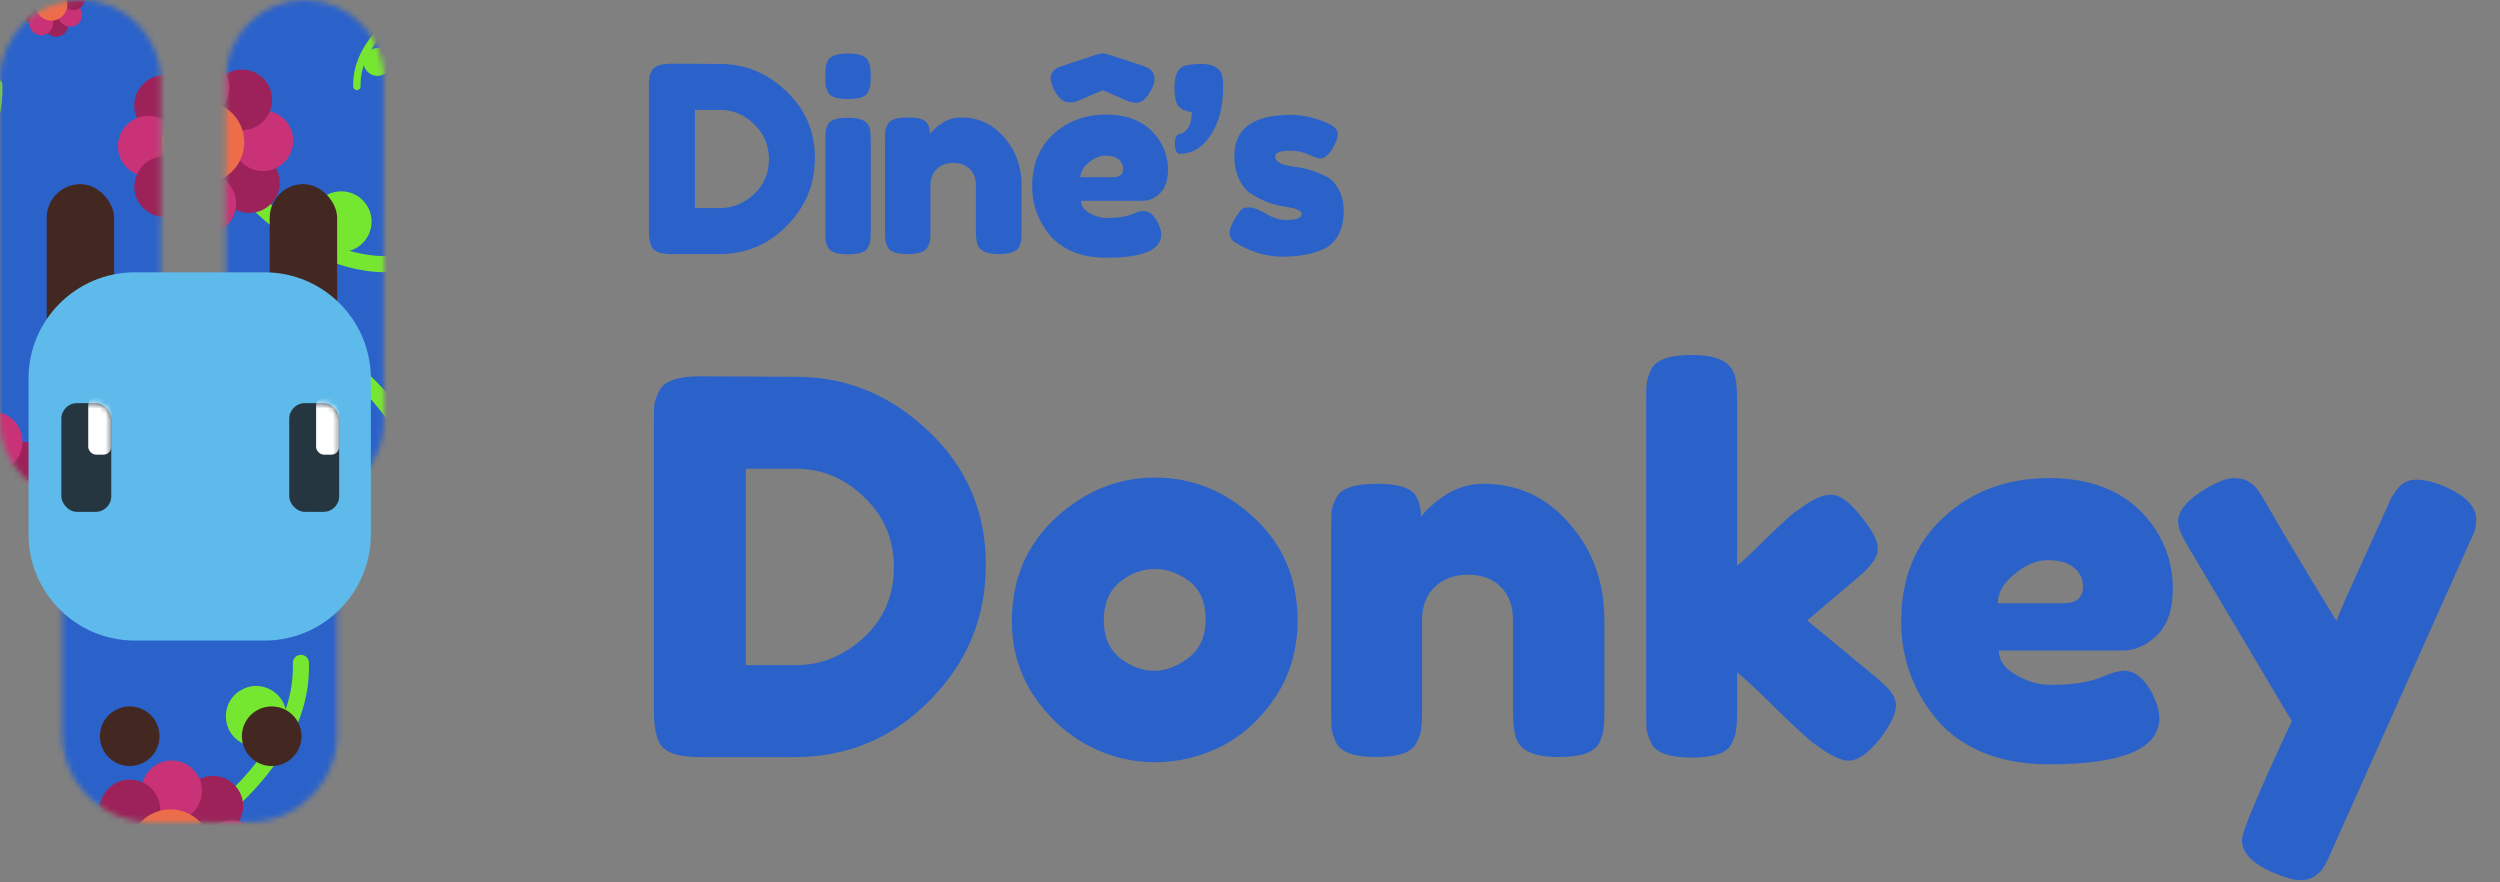 <svg width="462" height="163" viewBox="0 0 462 163" fill="none" xmlns="http://www.w3.org/2000/svg">
<rect x="0" y="0" width="462" height="163" fill="#808080" stroke="none"/>
<path d="M124.192 11.768L133.072 11.816C137.712 11.816 141.792 13.496 145.312 16.856C148.832 20.184 150.592 24.296 150.592 29.192C150.592 34.056 148.864 38.232 145.408 41.72C141.984 45.208 137.824 46.952 132.928 46.952H124.144C122.192 46.952 120.976 46.552 120.496 45.752C120.112 45.08 119.92 44.056 119.92 42.68V15.992C119.92 15.224 119.936 14.664 119.968 14.312C120.032 13.96 120.192 13.544 120.448 13.064C120.896 12.2 122.144 11.768 124.192 11.768ZM133.072 38.456C135.376 38.456 137.456 37.608 139.312 35.912C141.168 34.184 142.096 32.024 142.096 29.432C142.096 26.84 141.184 24.68 139.36 22.952C137.568 21.192 135.456 20.312 133.024 20.312H128.416V38.456H133.072ZM152.517 25.928C152.517 25.192 152.533 24.648 152.565 24.296C152.629 23.912 152.773 23.48 152.997 23C153.445 22.168 154.693 21.752 156.741 21.752C158.277 21.752 159.365 22.024 160.005 22.568C160.549 23.016 160.837 23.704 160.869 24.632C160.901 24.952 160.917 25.416 160.917 26.024V42.824C160.917 43.56 160.885 44.12 160.821 44.504C160.789 44.856 160.645 45.272 160.389 45.752C159.973 46.584 158.741 47 156.693 47C154.677 47 153.445 46.568 152.997 45.704C152.773 45.224 152.629 44.808 152.565 44.456C152.533 44.104 152.517 43.544 152.517 42.776V25.928ZM160.389 17.048C160.165 17.496 159.749 17.816 159.141 18.008C158.533 18.2 157.717 18.296 156.693 18.296C155.701 18.296 154.901 18.2 154.293 18.008C153.685 17.816 153.253 17.48 152.997 17C152.773 16.52 152.629 16.104 152.565 15.752C152.533 15.368 152.517 14.808 152.517 14.072C152.517 13.336 152.533 12.792 152.565 12.44C152.629 12.056 152.773 11.64 152.997 11.192C153.445 10.328 154.693 9.896 156.741 9.896C158.757 9.896 159.973 10.328 160.389 11.192C160.645 11.672 160.789 12.104 160.821 12.488C160.885 12.84 160.917 13.384 160.917 14.12C160.917 14.856 160.885 15.416 160.821 15.8C160.789 16.152 160.645 16.568 160.389 17.048ZM177.615 21.704C180.815 21.704 183.471 22.936 185.583 25.4C187.727 27.832 188.799 30.808 188.799 34.328V42.776C188.799 43.512 188.767 44.072 188.703 44.456C188.671 44.808 188.543 45.208 188.319 45.656C187.871 46.52 186.623 46.952 184.575 46.952C182.303 46.952 180.991 46.36 180.639 45.176C180.447 44.632 180.351 43.816 180.351 42.728V34.28C180.351 32.968 179.967 31.944 179.199 31.208C178.463 30.472 177.455 30.104 176.175 30.104C174.927 30.104 173.903 30.488 173.103 31.256C172.335 32.024 171.951 33.032 171.951 34.28V42.776C171.951 43.512 171.919 44.072 171.855 44.456C171.823 44.808 171.679 45.208 171.423 45.656C171.007 46.52 169.775 46.952 167.727 46.952C165.711 46.952 164.479 46.52 164.031 45.656C163.807 45.176 163.663 44.76 163.599 44.408C163.567 44.024 163.551 43.464 163.551 42.728V25.736C163.551 25.032 163.567 24.504 163.599 24.152C163.663 23.768 163.823 23.352 164.079 22.904C164.527 22.104 165.759 21.704 167.775 21.704C169.727 21.704 170.927 22.072 171.375 22.808C171.695 23.352 171.855 24.008 171.855 24.776C171.983 24.552 172.271 24.232 172.719 23.816C173.167 23.4 173.599 23.064 174.015 22.808C175.103 22.072 176.303 21.704 177.615 21.704ZM203.797 9.848L204.901 10.088C207.877 11.048 210.021 11.752 211.333 12.2C212.677 12.648 213.349 13.432 213.349 14.552C213.349 15.16 213.173 15.8 212.821 16.472C211.957 18.168 210.997 19.016 209.941 19.016C209.653 19.016 209.141 18.904 208.405 18.68L203.797 16.664L199.333 18.584C198.885 18.808 198.341 18.92 197.701 18.92C196.485 18.92 195.493 18.104 194.725 16.472C194.341 15.64 194.149 14.968 194.149 14.456C194.149 13.432 194.757 12.712 195.973 12.296L202.645 10.088L203.797 9.848ZM215.845 31.352C215.845 33.304 215.349 34.76 214.357 35.72C213.397 36.648 212.325 37.112 211.141 37.112H199.765C199.765 38.008 200.293 38.76 201.349 39.368C202.405 39.976 203.461 40.28 204.517 40.28C206.373 40.28 207.829 40.088 208.885 39.704L209.413 39.512C210.181 39.16 210.821 38.984 211.333 38.984C212.357 38.984 213.237 39.704 213.973 41.144C214.389 42.008 214.597 42.744 214.597 43.352C214.597 46.2 211.189 47.624 204.373 47.624C202.005 47.624 199.893 47.224 198.037 46.424C196.213 45.592 194.789 44.504 193.765 43.16C191.749 40.568 190.741 37.672 190.741 34.472C190.741 30.44 192.037 27.224 194.629 24.824C197.253 22.392 200.517 21.176 204.421 21.176C208.869 21.176 212.133 22.744 214.213 25.88C215.301 27.544 215.845 29.368 215.845 31.352ZM205.717 32.744C206.933 32.744 207.541 32.232 207.541 31.208C207.541 30.472 207.253 29.88 206.677 29.432C206.133 28.984 205.333 28.76 204.277 28.76C203.253 28.76 202.229 29.192 201.205 30.056C200.181 30.888 199.669 31.784 199.669 32.744H205.717ZM225.216 12.824C225.76 13.368 226.032 14.296 226.032 15.608V16.376C226.032 17.176 226 17.768 225.936 18.152C225.712 20.968 224.88 23.384 223.44 25.4C222 27.416 220.176 28.424 217.968 28.424C217.744 28.424 217.536 28.264 217.344 27.944C217.184 27.592 217.104 27.144 217.104 26.6C217.104 26.056 217.168 25.64 217.296 25.352C217.456 25.032 217.616 24.856 217.776 24.824C217.968 24.76 218.112 24.728 218.208 24.728C218.304 24.696 218.48 24.616 218.736 24.488C218.992 24.328 219.216 24.12 219.408 23.864C219.92 23.192 220.208 22.152 220.272 20.744C219.184 20.584 218.368 20.232 217.824 19.688C217.312 19.144 217.056 17.992 217.056 16.232C217.056 14.952 217.216 14.008 217.536 13.4C217.856 12.76 218.336 12.344 218.976 12.152C219.648 11.928 220.672 11.816 222.048 11.816C223.424 11.816 224.48 12.152 225.216 12.824ZM228.159 44.744C227.551 44.36 227.247 43.752 227.247 42.92C227.247 42.088 227.855 40.824 229.071 39.128C229.423 38.584 229.983 38.312 230.751 38.312C231.551 38.312 232.623 38.712 233.967 39.512C235.311 40.28 236.527 40.664 237.615 40.664C239.567 40.664 240.543 40.28 240.543 39.512C240.543 38.904 239.471 38.456 237.327 38.168C235.311 37.88 233.311 37.128 231.327 35.912C230.399 35.336 229.631 34.44 229.023 33.224C228.415 31.976 228.111 30.504 228.111 28.808C228.111 23.752 231.583 21.224 238.527 21.224C240.799 21.224 243.135 21.768 245.535 22.856C246.655 23.368 247.215 24.008 247.215 24.776C247.215 25.544 246.863 26.488 246.159 27.608C245.455 28.728 244.735 29.288 243.999 29.288C243.615 29.288 242.895 29.048 241.839 28.568C240.815 28.088 239.695 27.848 238.479 27.848C236.591 27.848 235.647 28.2 235.647 28.904C235.647 29.864 236.735 30.488 238.911 30.776C241.023 31 243.071 31.608 245.055 32.6C245.983 33.048 246.751 33.832 247.359 34.952C247.999 36.04 248.319 37.416 248.319 39.08C248.319 40.744 247.999 42.168 247.359 43.352C246.751 44.504 245.887 45.368 244.767 45.944C242.719 46.936 240.143 47.432 237.039 47.432C233.967 47.432 231.007 46.536 228.159 44.744Z" fill="#2B62CA"/>
<path d="M129.384 69.536L147.144 69.632C156.424 69.632 164.584 72.992 171.624 79.712C178.664 86.368 182.184 94.592 182.184 104.384C182.184 114.112 178.728 122.464 171.816 129.44C164.968 136.416 156.648 139.904 146.856 139.904H129.288C125.384 139.904 122.952 139.104 121.992 137.504C121.224 136.16 120.84 134.112 120.84 131.36V77.984C120.84 76.448 120.872 75.328 120.936 74.624C121.064 73.92 121.384 73.088 121.896 72.128C122.792 70.4 125.288 69.536 129.384 69.536ZM147.144 122.912C151.752 122.912 155.912 121.216 159.624 117.824C163.336 114.368 165.192 110.048 165.192 104.864C165.192 99.68 163.368 95.36 159.72 91.904C156.136 88.384 151.912 86.624 147.048 86.624H137.832V122.912H147.144ZM186.994 114.752C186.994 107.072 189.682 100.736 195.058 95.744C200.434 90.752 206.578 88.256 213.49 88.256C220.402 88.256 226.514 90.752 231.826 95.744C237.138 100.672 239.794 106.976 239.794 114.656C239.794 119.968 238.418 124.704 235.666 128.864C232.914 132.96 229.554 136 225.586 137.984C221.682 139.904 217.618 140.864 213.394 140.864C209.17 140.864 205.074 139.84 201.106 137.792C197.138 135.68 193.778 132.608 191.026 128.576C188.338 124.48 186.994 119.872 186.994 114.752ZM207.058 121.664C209.106 123.2 211.186 123.968 213.298 123.968C215.41 123.968 217.522 123.168 219.634 121.568C221.746 119.968 222.802 117.6 222.802 114.464C222.802 111.328 221.81 108.992 219.826 107.456C217.842 105.92 215.698 105.152 213.394 105.152C211.09 105.152 208.946 105.952 206.962 107.552C204.978 109.152 203.986 111.52 203.986 114.656C203.986 117.728 205.01 120.064 207.058 121.664ZM274.124 89.408C280.524 89.408 285.836 91.872 290.06 96.8C294.348 101.664 296.492 107.616 296.492 114.656V131.552C296.492 133.024 296.428 134.144 296.3 134.912C296.236 135.616 295.98 136.416 295.532 137.312C294.636 139.04 292.14 139.904 288.044 139.904C283.5 139.904 280.876 138.72 280.172 136.352C279.788 135.264 279.596 133.632 279.596 131.456V114.56C279.596 111.936 278.828 109.888 277.292 108.416C275.82 106.944 273.804 106.208 271.244 106.208C268.748 106.208 266.7 106.976 265.1 108.512C263.564 110.048 262.796 112.064 262.796 114.56V131.552C262.796 133.024 262.732 134.144 262.604 134.912C262.54 135.616 262.252 136.416 261.74 137.312C260.908 139.04 258.444 139.904 254.348 139.904C250.316 139.904 247.852 139.04 246.956 137.312C246.508 136.352 246.22 135.52 246.092 134.816C246.028 134.048 245.996 132.928 245.996 131.456V97.472C245.996 96.064 246.028 95.008 246.092 94.304C246.22 93.536 246.54 92.704 247.052 91.808C247.948 90.208 250.412 89.408 254.444 89.408C258.348 89.408 260.748 90.144 261.644 91.616C262.284 92.704 262.604 94.016 262.604 95.552C262.86 95.104 263.436 94.464 264.332 93.632C265.228 92.8 266.092 92.128 266.924 91.616C269.1 90.144 271.5 89.408 274.124 89.408ZM333.975 114.656L346.743 125.216C348.343 126.56 349.335 127.584 349.719 128.288C350.167 128.992 350.391 129.664 350.391 130.304C350.391 131.84 349.399 133.92 347.415 136.544C345.239 139.232 343.319 140.576 341.655 140.576C340.247 140.576 338.295 139.648 335.799 137.792L334.839 137.12C333.367 135.904 331.095 133.792 328.023 130.784C324.951 127.712 322.615 125.536 321.015 124.256V131.648C321.015 133.12 320.951 134.24 320.823 135.008C320.759 135.712 320.471 136.544 319.959 137.504C319.127 139.168 316.663 140 312.567 140C308.535 140 306.071 139.136 305.175 137.408C304.727 136.448 304.439 135.616 304.311 134.912C304.247 134.144 304.215 133.024 304.215 131.552V74.048C304.215 72.576 304.247 71.488 304.311 70.784C304.439 70.016 304.727 69.152 305.175 68.192C306.071 66.464 308.567 65.6 312.663 65.6C315.735 65.6 317.911 66.144 319.191 67.232C320.279 68.128 320.855 69.536 320.919 71.456C320.983 72.032 321.015 72.928 321.015 74.144V104.576C322.167 103.616 323.895 101.984 326.199 99.68C328.567 97.376 330.327 95.744 331.479 94.784L332.631 94.016C334.871 92.288 336.791 91.424 338.391 91.424C339.991 91.424 341.815 92.736 343.863 95.36C345.975 97.92 347.031 99.936 347.031 101.408C347.031 102.88 345.847 104.608 343.479 106.592L333.975 114.656ZM401.546 108.704C401.546 112.608 400.554 115.52 398.57 117.44C396.65 119.296 394.506 120.224 392.138 120.224H369.386C369.386 122.016 370.442 123.52 372.554 124.736C374.666 125.952 376.778 126.56 378.89 126.56C382.602 126.56 385.514 126.176 387.626 125.408L388.682 125.024C390.218 124.32 391.498 123.968 392.522 123.968C394.57 123.968 396.33 125.408 397.802 128.288C398.634 130.016 399.05 131.488 399.05 132.704C399.05 138.4 392.234 141.248 378.602 141.248C373.866 141.248 369.642 140.448 365.93 138.848C362.282 137.184 359.434 135.008 357.386 132.32C353.354 127.136 351.338 121.344 351.338 114.944C351.338 106.88 353.93 100.448 359.114 95.648C364.362 90.784 370.89 88.352 378.698 88.352C387.594 88.352 394.122 91.488 398.281 97.76C400.458 101.088 401.546 104.736 401.546 108.704ZM381.29 111.488C383.722 111.488 384.938 110.464 384.938 108.416C384.938 106.944 384.362 105.76 383.21 104.864C382.122 103.968 380.522 103.52 378.41 103.52C376.362 103.52 374.314 104.384 372.266 106.112C370.218 107.776 369.194 109.568 369.194 111.488H381.29ZM451.943 89.984C455.719 91.648 457.607 93.664 457.607 96.032C457.607 97.184 457.351 98.272 456.839 99.296C456.327 100.32 456.071 100.864 456.071 100.928L430.919 157.184C430.407 158.4 429.959 159.328 429.575 159.968C429.255 160.608 428.711 161.216 427.943 161.792C427.175 162.368 426.215 162.656 425.062 162.656C423.911 162.656 422.215 162.176 419.975 161.216C416.199 159.552 414.311 157.568 414.311 155.264C414.311 153.728 417.383 146.4 423.527 133.28L404.423 101.12C403.143 99.008 402.503 97.44 402.503 96.416C402.503 94.368 404.231 92.32 407.687 90.272C409.863 88.992 411.559 88.352 412.775 88.352C413.991 88.352 414.983 88.608 415.751 89.12C416.519 89.632 417.063 90.176 417.383 90.752C417.767 91.264 419.527 94.24 422.663 99.68C425.863 105.056 428.903 110.08 431.783 114.752C432.103 113.728 433.831 109.792 436.967 102.944C440.103 96.032 441.767 92.352 441.959 91.904C442.215 91.456 442.599 90.912 443.111 90.272C443.943 89.184 445.095 88.64 446.567 88.64C448.103 88.64 449.895 89.088 451.943 89.984Z" fill="#2B62CA"/>
<mask id="mask0" mask-type="alpha" maskUnits="userSpaceOnUse" x="0" y="0" width="71" height="152">
<path fill-rule="evenodd" clip-rule="evenodd" d="M0 14.857C0 6.652 6.652 0 14.857 0C23.062 0 29.714 6.652 29.714 14.857V62.304H41.696V14.617C41.696 6.544 48.24 0 56.313 0C64.386 0 70.931 6.544 70.931 14.617V77.88C70.931 83.818 67.39 88.929 62.304 91.217V135.631C62.304 144.63 55.008 151.926 46.009 151.926H27.797C18.798 151.926 11.502 144.63 11.502 135.631V92.117C4.913 90.596 0 84.692 0 77.64V14.857Z" fill="#9C2259"/>
</mask>
<g mask="url(#mask0)">
<rect x="-55.115" y="-0.479" width="169.717" height="169.717" fill="#2B62CA"/>
<mask id="mask1" mask-type="alpha" maskUnits="userSpaceOnUse" x="-56" y="-1" width="171" height="171">
<rect x="-55.115" y="-0.479" width="169.717" height="169.717" fill="#2B62CA"/>
</mask>
<g mask="url(#mask1)">
<path d="M33.388 103.859C33.052 104.031 32.92 104.443 33.093 104.778C33.265 105.113 33.676 105.245 34.012 105.073L33.388 103.859ZM45.236 89.694C45.233 89.317 44.925 89.013 44.548 89.016C44.171 89.018 43.868 89.326 43.87 89.703L45.236 89.694ZM34.012 105.073C35.895 104.105 38.691 102.196 41.019 99.583C43.345 96.972 45.262 93.59 45.236 89.694L43.87 89.703C43.893 93.133 42.203 96.201 39.999 98.674C37.798 101.146 35.142 102.957 33.388 103.859L34.012 105.073Z" fill="#76E731"/>
<path d="M29.082 105.845C31.009 105.385 32.71 107.183 32.145 109.081V109.081C31.581 110.979 29.173 111.553 27.812 110.115V110.115C26.451 108.677 27.157 106.305 29.082 105.845V105.845Z" fill="#9C2259"/>
<path d="M30.838 108.636C31.875 106.949 34.35 107.017 35.292 108.758V108.758C36.235 110.499 34.939 112.608 32.959 112.554V112.554C30.98 112.5 29.802 110.323 30.838 108.636V108.636Z" fill="#C93276"/>
<path d="M37.348 104.156C35.422 104.616 33.721 102.818 34.285 100.92V100.92C34.85 99.022 37.258 98.448 38.619 99.886V99.886C39.98 101.324 39.274 103.696 37.348 104.156V104.156Z" fill="#9C2259"/>
<path d="M35.489 101.597C34.452 103.284 31.978 103.216 31.035 101.475V101.475C30.092 99.733 31.388 97.625 33.368 97.679V97.679C35.347 97.733 36.526 99.91 35.489 101.597V101.597Z" fill="#C93276"/>
<path d="M32.206 101.176C32.666 103.102 30.868 104.804 28.97 104.239V104.239C27.072 103.674 26.497 101.267 27.936 99.905V99.905C29.374 98.544 31.746 99.25 32.206 101.176V101.176Z" fill="#9C2259"/>
<path d="M29.746 103.126C31.433 104.163 31.365 106.637 29.623 107.58V107.58C27.882 108.523 25.773 107.227 25.828 105.247V105.247C25.882 103.268 28.059 102.089 29.746 103.126V103.126Z" fill="#C93276"/>
<path d="M41.983 91.937C43.67 92.974 43.602 95.448 41.86 96.391V96.391C40.119 97.333 38.01 96.037 38.064 94.058V94.058C38.119 92.078 40.295 90.9 41.983 91.937V91.937Z" fill="#76E731"/>
<path d="M34.051 109.446C33.591 107.52 35.389 105.818 37.287 106.383V106.383C39.185 106.948 39.76 109.355 38.322 110.717V110.717C36.883 112.078 34.511 111.372 34.051 109.446V109.446Z" fill="#9C2259"/>
<path d="M36.898 107.669C35.211 106.632 35.279 104.158 37.02 103.215V103.215C38.762 102.273 40.871 103.568 40.816 105.548V105.548C40.762 107.527 38.585 108.706 36.898 107.669V107.669Z" fill="#C93276"/>
<circle cx="33.05" cy="105.309" r="3.485" transform="rotate(-133.428 33.05 105.309)" fill="#ED6D4A"/>
<path d="M76.727 1.515C77.057 1.334 77.178 0.919 76.996 0.588C76.815 0.258 76.4 0.137 76.069 0.319L76.727 1.515ZM65.272 16C65.284 16.377 65.6 16.672 65.977 16.659C66.354 16.646 66.649 16.33 66.636 15.953L65.272 16ZM76.069 0.319C74.213 1.338 71.471 3.323 69.215 5.999C66.962 8.673 65.138 12.106 65.272 16L66.636 15.953C66.519 12.525 68.124 9.412 70.259 6.879C72.392 4.348 74.997 2.465 76.727 1.515L76.069 0.319Z" fill="#76E731"/>
<path d="M72.759 1.327C74.672 0.814 76.422 2.565 75.91 4.477V4.477C75.397 6.39 73.007 7.031 71.606 5.631V5.631C70.206 4.23 70.847 1.839 72.759 1.327V1.327Z" fill="#9C2259"/>
<path d="M68.462 13.669C66.747 12.679 66.747 10.203 68.462 9.213V9.213C70.177 8.223 72.32 9.461 72.32 11.441V11.441C72.32 13.421 70.177 14.659 68.462 13.669V13.669Z" fill="#76E731"/>
<path d="M75.91 -4.052C76.422 -2.139 74.672 -0.389 72.759 -0.901V-0.901C70.847 -1.414 70.206 -3.804 71.606 -5.205V-5.205C73.006 -6.605 75.397 -5.964 75.91 -4.052V-4.052Z" fill="#9C2259"/>
<path d="M73.113 -2.197C74.828 -1.207 74.828 1.268 73.113 2.258V2.258C71.398 3.249 69.254 2.011 69.254 0.031V0.031C69.254 -1.949 71.398 -3.187 73.113 -2.197V-2.197Z" fill="#C93276"/>
<path d="M1.641 134.857C1.823 135.188 2.238 135.309 2.568 135.127C2.899 134.946 3.02 134.531 2.838 134.2L1.641 134.857ZM-12.843 123.403C-13.22 123.416 -13.515 123.731 -13.502 124.108C-13.489 124.485 -13.173 124.78 -12.797 124.767L-12.843 123.403ZM2.838 134.2C1.819 132.344 -0.166 129.602 -2.843 127.346C-5.516 125.093 -8.949 123.27 -12.843 123.403L-12.797 124.767C-9.368 124.65 -6.256 126.256 -3.722 128.39C-1.192 130.523 0.692 133.128 1.641 134.857L2.838 134.2Z" fill="#76E731"/>
<path d="M3.745 139.106C3.232 137.194 4.983 135.443 6.895 135.956V135.956C8.808 136.468 9.449 138.859 8.048 140.259V140.259C6.648 141.66 4.257 141.019 3.745 139.106V139.106Z" fill="#9C2259"/>
<path d="M6.487 137.275C4.772 136.285 4.772 133.809 6.487 132.819V132.819C8.201 131.829 10.345 133.067 10.345 135.047V135.047C10.345 137.027 8.201 138.265 6.487 137.275V137.275Z" fill="#C93276"/>
<path d="M1.83 130.89C2.342 132.803 0.592 134.553 -1.321 134.041V134.041C-3.233 133.528 -3.874 131.137 -2.474 129.737V129.737C-1.074 128.337 1.317 128.978 1.83 130.89V130.89Z" fill="#9C2259"/>
<path d="M-0.677 132.819C1.038 133.809 1.038 136.285 -0.677 137.275V137.275C-2.392 138.265 -4.536 137.027 -4.536 135.047V135.047C-4.536 133.067 -2.392 131.829 -0.677 132.819V132.819Z" fill="#C93276"/>
<path d="M-1.008 136.112C0.905 135.6 2.655 137.35 2.143 139.263V139.263C1.63 141.175 -0.761 141.816 -2.161 140.416V140.416C-3.561 139.016 -2.92 136.625 -1.008 136.112V136.112Z" fill="#9C2259"/>
<path d="M1.009 138.518C1.999 136.803 4.474 136.803 5.464 138.518V138.518C6.454 140.233 5.217 142.377 3.237 142.377V142.377C1.256 142.377 0.019 140.233 1.009 138.518V138.518Z" fill="#C93276"/>
<path d="M7.208 134.041C5.296 134.553 3.545 132.803 4.058 130.89V130.89C4.57 128.978 6.961 128.337 8.362 129.737V129.737C9.762 131.137 9.121 133.528 7.208 134.041V134.041Z" fill="#9C2259"/>
<path d="M5.354 131.244C4.364 132.959 1.888 132.959 0.898 131.244V131.244C-0.092 129.529 1.146 127.385 3.126 127.385V127.385C5.106 127.385 6.344 129.529 5.354 131.244V131.244Z" fill="#C93276"/>
<circle cx="3.1" cy="135.155" r="3.485" transform="rotate(135 3.1 135.155)" fill="#ED6D4A"/>
<path d="M-24.91 46.999C-25.635 47.385 -25.91 48.285 -25.524 49.01C-25.138 49.735 -24.238 50.01 -23.513 49.624L-24.91 46.999ZM0.441 15.777C0.423 14.956 -0.256 14.305 -1.077 14.322C-1.898 14.34 -2.549 15.02 -2.532 15.841L0.441 15.777ZM-23.513 49.624C-19.442 47.456 -13.414 43.21 -8.428 37.445C-3.446 31.686 0.622 24.261 0.441 15.777L-2.532 15.841C-2.373 23.31 -5.956 30.043 -10.677 35.5C-15.392 40.951 -21.117 44.98 -24.91 46.999L-23.513 49.624Z" fill="#76E731"/>
<path d="M4.006 92.832C-0.295 92.513 -2.638 87.659 -0.211 84.093V84.093C2.215 80.528 7.591 80.926 9.465 84.81V84.81C11.34 88.694 8.307 93.151 4.006 92.832V92.832Z" fill="#9C2259"/>
<path d="M2.207 85.88C-1.059 88.696 -6.149 86.92 -6.954 82.683V82.683C-7.76 78.446 -3.677 74.927 0.395 76.347V76.347C4.467 77.769 5.473 83.064 2.207 85.88V85.88Z" fill="#C93276"/>
<path d="M-12.095 97.413C-8.828 94.598 -3.739 96.374 -2.934 100.611V100.611C-2.128 104.847 -6.211 108.367 -10.283 106.946V106.946C-14.355 105.525 -15.361 100.229 -12.095 97.413V97.413Z" fill="#C93276"/>
<path d="M-5.561 100.456C-5.242 96.155 -0.387 93.812 3.178 96.239V96.239C6.743 98.665 6.345 104.041 2.461 105.915V105.915C-1.423 107.79 -5.879 104.757 -5.561 100.456V100.456Z" fill="#9C2259"/>
<path d="M0.833 98.036C-1.982 94.769 -0.206 89.68 4.031 88.874V88.874C8.267 88.069 11.787 92.152 10.366 96.224V96.224C8.945 100.296 3.649 101.302 0.833 98.036V98.036Z" fill="#C93276"/>
<circle cx="-4.582" cy="91.322" r="7.59" transform="rotate(64.238 -4.582 91.322)" fill="#ED6D4A"/>
<path d="M79.368 94.453C79.563 95.251 80.368 95.739 81.166 95.543C81.963 95.348 82.451 94.543 82.256 93.745L79.368 94.453ZM55.354 62.191C54.554 62.006 53.755 62.504 53.57 63.304C53.385 64.104 53.883 64.903 54.683 65.088L55.354 62.191ZM82.256 93.745C81.158 89.266 78.528 82.378 74.169 76.125C69.814 69.878 63.62 64.106 55.354 62.191L54.683 65.088C61.961 66.774 67.604 71.906 71.73 77.825C75.851 83.739 78.345 90.28 79.368 94.453L82.256 93.745Z" fill="#76E731"/>
<path d="M82 86.214C82 90.526 77.332 93.222 73.597 91.066V91.066C69.862 88.909 69.862 83.519 73.597 81.362V81.362C77.332 79.206 82 81.901 82 86.214V86.214Z" fill="#9C2259"/>
<path d="M75.639 88.858C78.689 91.908 77.293 97.115 73.128 98.231V98.231C68.962 99.347 65.15 95.535 66.267 91.37V91.37C67.383 87.204 72.59 85.809 75.639 88.858V88.858Z" fill="#C93276"/>
<path d="M73.088 95.6C77.4 95.6 80.096 100.268 77.939 104.003V104.003C75.783 107.738 70.392 107.738 68.236 104.003V104.003C66.08 100.268 68.775 95.6 73.088 95.6V95.6Z" fill="#9C2259"/>
<path d="M58.46 70.217C61.51 67.168 66.717 68.563 67.833 72.729V72.729C68.949 76.894 65.137 80.706 60.971 79.59V79.59C56.806 78.474 55.411 73.267 58.46 70.217V70.217Z" fill="#76E731"/>
<path d="M32.144 153.988C31.424 154.383 31.161 155.287 31.556 156.007C31.952 156.726 32.855 156.989 33.575 156.594L32.144 153.988ZM57.091 122.442C57.063 121.622 56.375 120.979 55.554 121.007C54.734 121.035 54.091 121.723 54.119 122.544L57.091 122.442ZM33.575 156.594C37.618 154.375 43.59 150.051 48.502 144.222C53.41 138.399 57.381 130.923 57.091 122.442L54.119 122.544C54.375 130.011 50.878 136.789 46.228 142.306C41.583 147.818 35.91 151.92 32.144 153.988L33.575 156.594Z" fill="#76E731"/>
<path d="M40.784 154.398C36.618 155.514 32.806 151.703 33.923 147.537V147.537C35.039 143.371 40.246 141.976 43.295 145.026V145.026C46.345 148.075 44.949 153.282 40.784 154.398V154.398Z" fill="#9C2259"/>
<path d="M36.583 148.938C34.427 152.673 29.036 152.673 26.88 148.938V148.938C24.723 145.204 27.419 140.535 31.731 140.535V140.535C36.044 140.535 38.739 145.204 36.583 148.938V148.938Z" fill="#C93276"/>
<path d="M29.411 148.219C30.527 152.384 26.715 156.196 22.55 155.08V155.08C18.384 153.964 16.989 148.757 20.038 145.707V145.707C23.088 142.658 28.295 144.053 29.411 148.219V148.219Z" fill="#9C2259"/>
<path d="M24.172 152.61C27.906 154.767 27.906 160.157 24.172 162.314V162.314C20.437 164.47 15.768 161.775 15.768 157.462V157.462C15.768 153.15 20.437 150.454 24.172 152.61V152.61Z" fill="#C93276"/>
<path d="M50.143 127.52C53.878 129.676 53.878 135.067 50.143 137.223V137.223C46.408 139.379 41.74 136.684 41.74 132.371V132.371C41.74 128.059 46.408 125.363 50.143 127.52V127.52Z" fill="#76E731"/>
<path d="M40.014 162.073C36.279 159.916 36.279 154.526 40.014 152.369V152.369C43.749 150.213 48.417 152.909 48.417 157.221V157.221C48.417 161.534 43.749 164.229 40.014 162.073V162.073Z" fill="#C93276"/>
<circle cx="31.497" cy="157.165" r="7.59" transform="rotate(-135 31.497 157.165)" fill="#ED6D4A"/>
<path d="M40.758 26.793C40.329 26.093 39.414 25.873 38.714 26.301C38.013 26.73 37.793 27.645 38.221 28.345L40.758 26.793ZM73.44 50.231C74.259 50.165 74.868 49.447 74.802 48.629C74.735 47.811 74.018 47.201 73.199 47.268L73.44 50.231ZM38.221 28.345C40.629 32.279 45.228 38.042 51.281 42.675C57.328 47.303 64.983 50.919 73.44 50.231L73.199 47.268C65.753 47.873 58.817 44.699 53.088 40.314C47.364 35.933 43.001 30.459 40.758 26.793L38.221 28.345Z" fill="#76E731"/>
<path d="M35.747 17.765C37.058 21.874 33.429 25.86 29.216 24.941V24.941C25.002 24.022 23.364 18.886 26.267 15.697V15.697C29.17 12.508 34.437 13.657 35.747 17.765V17.765Z" fill="#9C2259"/>
<path d="M29.97 22.031C33.802 24.009 34.055 29.394 30.426 31.723V31.723C26.797 34.053 22.006 31.579 21.804 27.272V27.272C21.601 22.964 26.138 20.052 29.97 22.031V22.031Z" fill="#C93276"/>
<path d="M40.754 35.443C39.443 31.334 43.072 27.348 47.285 28.267V28.267C51.499 29.186 53.137 34.322 50.234 37.511V37.511C47.331 40.701 42.064 39.551 40.754 35.443V35.443Z" fill="#9C2259"/>
<path d="M46.01 30.99C42.178 29.012 41.925 23.627 45.555 21.298V21.298C49.184 18.968 53.974 21.442 54.176 25.749V25.749C54.379 30.057 49.842 32.969 46.01 30.99V30.99Z" fill="#C93276"/>
<path d="M46.392 23.792C42.284 25.103 38.297 21.474 39.217 17.261V17.261C40.136 13.047 45.272 11.409 48.461 14.312V14.312C51.65 17.215 50.501 22.482 46.392 23.792V23.792Z" fill="#9C2259"/>
<path d="M41.759 18.765C39.781 22.597 34.396 22.85 32.067 19.221V19.221C29.738 15.591 32.211 10.801 36.518 10.599V10.599C40.826 10.396 43.738 14.933 41.759 18.765V18.765Z" fill="#C93276"/>
<path d="M68.042 43.529C66.064 47.361 60.679 47.614 58.35 43.985V43.985C56.02 40.355 58.493 35.565 62.801 35.363V35.363C67.109 35.16 70.021 39.697 68.042 43.529V43.529Z" fill="#76E731"/>
<path d="M28.731 29.14C32.84 27.829 36.826 31.457 35.907 35.671V35.671C34.988 39.884 29.852 41.523 26.663 38.62V38.62C23.473 35.717 24.622 30.45 28.731 29.14V29.14Z" fill="#9C2259"/>
<path d="M33.052 35.035C35.03 31.203 40.415 30.949 42.744 34.579V34.579C45.074 38.208 42.6 42.998 38.293 43.201V43.201C33.985 43.403 31.073 38.867 33.052 35.035V35.035Z" fill="#C93276"/>
<circle cx="37.554" cy="26.296" r="7.59" transform="rotate(-47.692 37.554 26.296)" fill="#ED6D4A"/>
<path d="M21.732 63.715C21.808 64.025 22.122 64.216 22.433 64.14C22.744 64.063 22.934 63.75 22.858 63.439L21.732 63.715ZM12.37 51.138C12.059 51.065 11.747 51.26 11.675 51.572C11.603 51.883 11.797 52.195 12.109 52.267L12.37 51.138ZM22.858 63.439C22.43 61.692 21.404 59.007 19.705 56.569C18.008 54.134 15.593 51.884 12.37 51.138L12.109 52.267C14.946 52.924 17.146 54.925 18.754 57.232C20.361 59.538 21.333 62.088 21.732 63.715L22.858 63.439Z" fill="#76E731"/>
<path d="M22.524 67.661C22.524 65.98 24.343 64.929 25.799 65.77V65.77C27.256 66.611 27.256 68.712 25.799 69.553V69.553C24.343 70.393 22.524 69.343 22.524 67.661V67.661Z" fill="#9C2259"/>
<path d="M25.174 66.762C23.986 65.573 24.529 63.543 26.154 63.108V63.108C27.777 62.673 29.263 64.159 28.828 65.782V65.782C28.393 67.406 26.363 67.95 25.174 66.762V66.762Z" fill="#C93276"/>
<path d="M22.758 60.503C22.758 62.184 20.938 63.234 19.482 62.394V62.394C18.026 61.553 18.026 59.452 19.482 58.611V58.611C20.938 57.771 22.758 58.821 22.758 60.503V60.503Z" fill="#9C2259"/>
<path d="M20.278 61.533C21.467 62.722 20.923 64.752 19.299 65.187V65.187C17.675 65.623 16.189 64.136 16.625 62.513V62.513C17.06 60.889 19.09 60.345 20.278 61.533V61.533Z" fill="#C93276"/>
<path d="M19.284 64.162C20.965 64.162 22.016 65.982 21.175 67.438V67.438C20.335 68.894 18.233 68.894 17.392 67.438V67.438C16.552 65.982 17.603 64.162 19.284 64.162V64.162Z" fill="#9C2259"/>
<path d="M20.409 66.578C21.598 65.389 23.628 65.933 24.063 67.557V67.557C24.498 69.181 23.012 70.667 21.388 70.231V70.231C19.764 69.796 19.22 67.766 20.409 66.578V66.578Z" fill="#C93276"/>
<path d="M13.581 54.266C14.77 53.078 16.8 53.622 17.235 55.245V55.245C17.67 56.869 16.184 58.355 14.56 57.92V57.92C12.936 57.485 12.393 55.455 13.581 54.266V54.266Z" fill="#76E731"/>
<path d="M26.477 64.268C24.796 64.268 23.745 62.448 24.585 60.992V60.992C25.426 59.536 27.528 59.536 28.368 60.992V60.992C29.209 62.448 28.158 64.268 26.477 64.268V64.268Z" fill="#9C2259"/>
<path d="M25.571 61.567C24.382 62.756 22.352 62.212 21.917 60.588V60.588C21.482 58.964 22.968 57.478 24.591 57.913V57.913C26.215 58.348 26.759 60.378 25.571 61.567V61.567Z" fill="#C93276"/>
<circle cx="22.863" cy="64.279" r="2.959" transform="rotate(150 22.863 64.279)" fill="#ED6D4A"/>
<path d="M8.542 0.016C8.535 0.336 8.789 0.601 9.109 0.608C9.429 0.615 9.694 0.361 9.701 0.041L8.542 0.016ZM2.754 -14.556C2.472 -14.706 2.121 -14.599 1.97 -14.316C1.82 -14.034 1.927 -13.683 2.209 -13.533L2.754 -14.556ZM9.701 0.041C9.739 -1.757 9.444 -4.616 8.433 -7.41C7.424 -10.202 5.674 -13 2.754 -14.556L2.209 -13.533C4.78 -12.163 6.387 -9.661 7.343 -7.016C8.299 -4.374 8.578 -1.659 8.542 0.016L9.701 0.041Z" fill="#76E731"/>
<path d="M8.285 4.033C8.72 2.409 10.75 1.865 11.939 3.054V3.054C13.127 4.243 12.584 6.272 10.96 6.708V6.708C9.336 7.143 7.85 5.657 8.285 4.033V4.033Z" fill="#9C2259"/>
<path d="M11.078 3.85C10.238 2.394 11.289 0.574 12.97 0.574V0.574C14.651 0.574 15.702 2.394 14.861 3.85V3.85C14.021 5.306 11.919 5.306 11.078 3.85V3.85Z" fill="#C93276"/>
<path d="M7.702 -2.467C8.543 -1.011 7.492 0.809 5.811 0.809V0.809C4.13 0.809 3.079 -1.011 3.92 -2.467V-2.467C4.76 -3.923 6.862 -3.923 7.702 -2.467V-2.467Z" fill="#C93276"/>
<path d="M6.061 -0.186C7.685 0.249 8.229 2.279 7.04 3.468V3.468C5.852 4.657 3.822 4.113 3.386 2.489V2.489C2.951 0.865 4.437 -0.621 6.061 -0.186V-0.186Z" fill="#9C2259"/>
<path d="M6.523 2.439C7.979 1.598 9.799 2.649 9.799 4.33V4.33C9.799 6.011 7.979 7.062 6.523 6.222V6.222C5.067 5.381 5.067 3.279 6.523 2.439V2.439Z" fill="#C93276"/>
<path d="M12.982 1.778C11.358 1.343 10.814 -0.687 12.003 -1.875V-1.875C13.192 -3.064 15.222 -2.52 15.657 -0.896V-0.896C16.092 0.728 14.606 2.214 12.982 1.778V1.778Z" fill="#9C2259"/>
<path d="M12.805 -1.065C11.349 -0.225 9.529 -1.276 9.529 -2.957V-2.957C9.529 -4.638 11.349 -5.689 12.805 -4.848V-4.848C14.261 -4.008 14.261 -1.906 12.805 -1.065V-1.065Z" fill="#C93276"/>
<circle cx="9.488" cy="0.854" r="2.959" transform="rotate(165 9.488 0.854)" fill="#ED6D4A"/>
</g>
</g>
<rect x="49.843" y="34.028" width="12.461" height="32.59" rx="6.23" fill="#422821"/>
<rect x="8.627" y="34.028" width="12.461" height="32.59" rx="6.23" fill="#422821"/>
<path d="M5.272 69.972C5.272 59.12 14.069 50.322 24.922 50.322H48.885C59.737 50.322 68.534 59.12 68.534 69.972V98.728C68.534 109.58 59.737 118.377 48.885 118.377H24.922C14.069 118.377 5.272 109.58 5.272 98.728V69.972Z" fill="#5EBAEA"/>
<rect x="11.338" y="74.505" width="9.225" height="20.084" rx="2.876" fill="#171617" fill-opacity="0.8"/>
<mask id="mask2" mask-type="alpha" maskUnits="userSpaceOnUse" x="11" y="74" width="10" height="21">
<rect x="11.338" y="74.505" width="9.225" height="20.084" rx="2.876" fill="#550014"/>
</mask>
<g mask="url(#mask2)">
<rect x="16.305" y="73.448" width="4.258" height="10.57" rx="1.438" fill="white"/>
</g>
<rect x="53.449" y="74.505" width="9.225" height="20.084" rx="2.876" fill="#171617" fill-opacity="0.8"/>
<mask id="mask3" mask-type="alpha" maskUnits="userSpaceOnUse" x="53" y="74" width="10" height="21">
<rect x="53.449" y="74.505" width="9.225" height="20.084" rx="2.876" fill="#550014"/>
</mask>
<g mask="url(#mask3)">
<rect x="58.417" y="73.448" width="4.258" height="10.57" rx="1.438" fill="white"/>
</g>
<circle cx="23.971" cy="136.053" r="5.507" fill="#422821"/>
<circle cx="50.21" cy="136.053" r="5.507" fill="#422821"/>
</svg>
